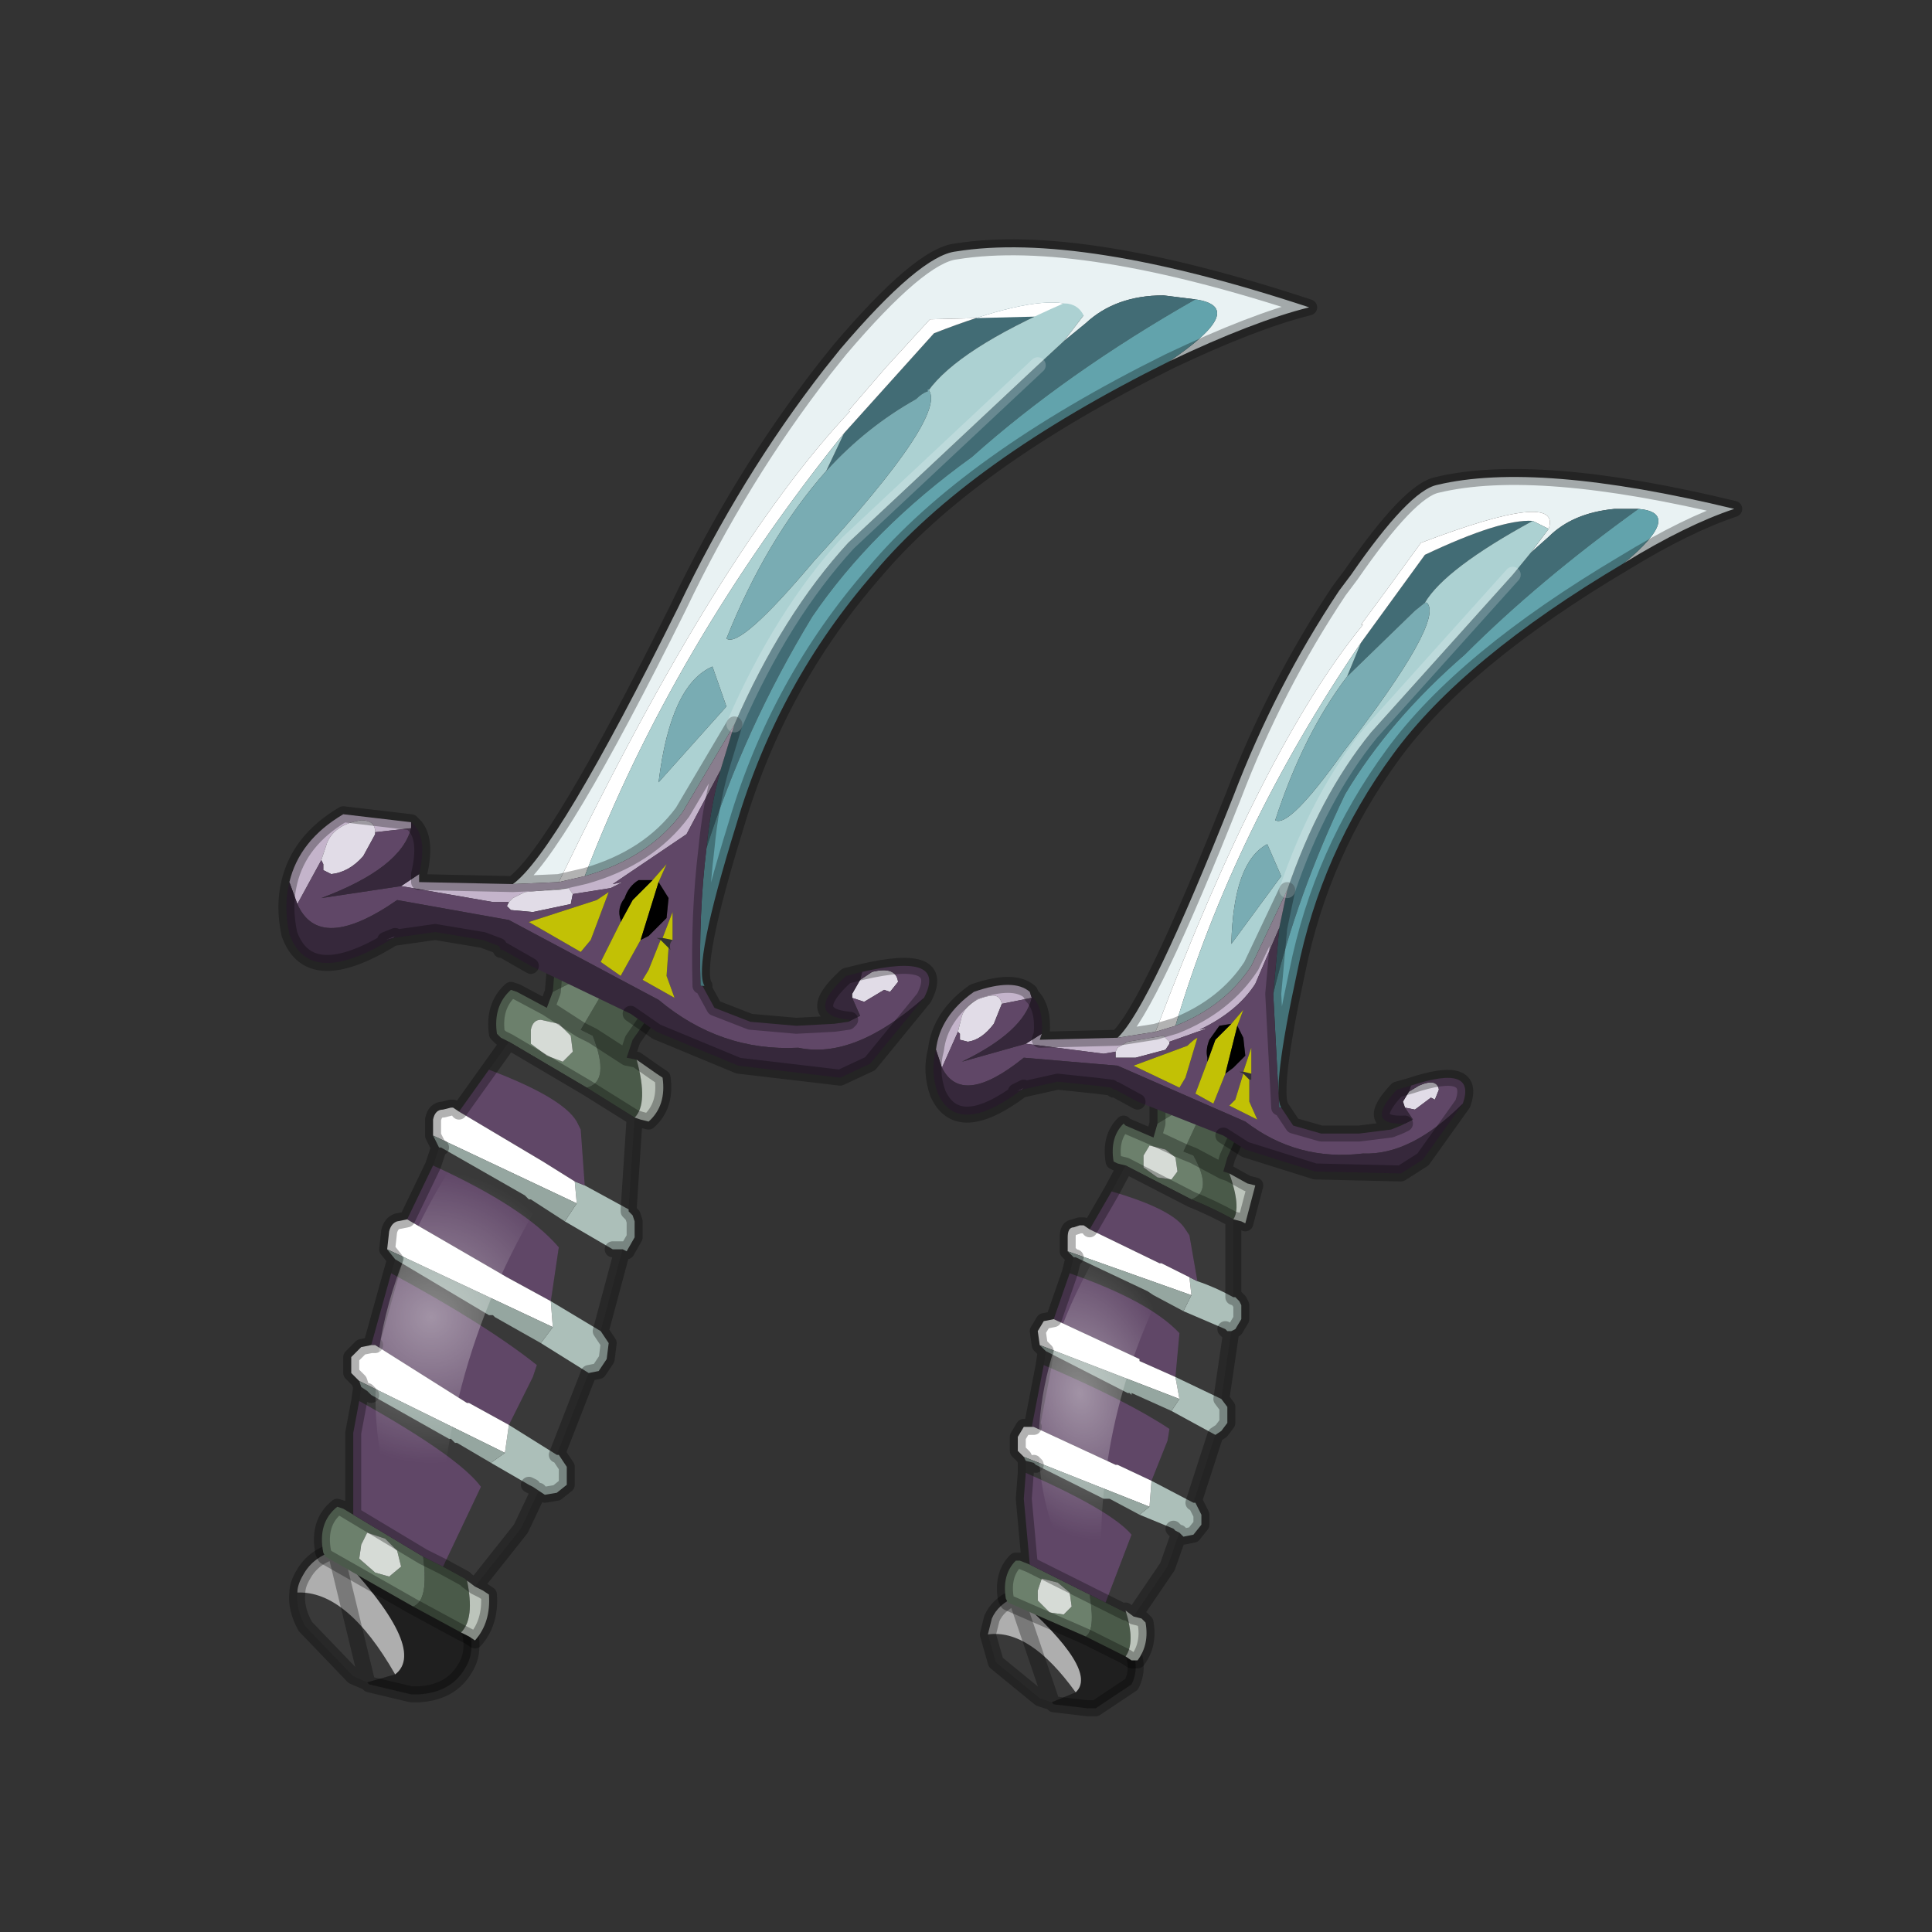<?xml version="1.0" encoding="UTF-8" standalone="no"?>
<svg xmlns:xlink="http://www.w3.org/1999/xlink" height="440.0px" width="440.0px" xmlns="http://www.w3.org/2000/svg">
  <rect width="100%" height="100%" fill="#333333" stroke="none"/>
  <g transform="matrix(10.0, 0.0, 0.0, 10.0, 0.0, 0.0)">
    <use height="44.0" transform="matrix(0.909, 0.0, 0.0, 0.909, 2.0, 2.0)" width="44.0" xlink:href="#sprite0"/>
  </g>
  <defs>
    <g id="sprite0" transform="matrix(1.0, 0.0, 0.0, 1.0, 0.0, 0.0)">
      <use height="44.0" transform="matrix(1.0, 0.0, 0.0, 1.0, 0.0, 0.0)" width="44.0" xlink:href="#shape0"/>
    </g>
    <g id="shape0" transform="matrix(1.0, 0.0, 0.0, 1.0, 0.0, 0.0)">
      <path d="M44.0 44.0 L0.0 44.0 0.0 0.0 44.0 0.0 44.0 44.0" fill="#43adca" fill-opacity="0.0" fill-rule="evenodd" stroke="none"/>
      <path d="M7.0 39.95 L6.65 39.8 5.45 38.55 Q5.2 38.1 5.25 37.7 6.5 37.65 7.7 39.75 L7.0 39.95" fill="#393939" fill-rule="evenodd" stroke="none"/>
      <path d="M6.2 36.65 L6.6 36.5 Q7.4 36.55 8.2 37.0 L9.4 38.2 Q9.8 39.05 9.45 39.6 9.1 40.2 8.3 40.25 L8.1 40.25 7.05 40.0 7.0 39.95 7.7 39.75 Q8.55 39.1 6.2 36.65" fill="#1f1f1f" fill-rule="evenodd" stroke="none"/>
      <path d="M5.25 37.7 Q5.25 37.5 5.4 37.25 5.65 36.8 6.2 36.65 8.55 39.1 7.7 39.75 6.5 37.65 5.25 37.7" fill="#aeaeae" fill-rule="evenodd" stroke="none"/>
      <path d="M6.2 36.65 L6.6 36.5 Q7.4 36.55 8.2 37.0 L9.4 38.2 Q9.8 39.05 9.45 39.6 9.1 40.2 8.3 40.25 L8.1 40.25 7.05 40.0 M7.0 39.95 L6.65 39.8 5.45 38.55 Q5.2 38.1 5.25 37.7 5.25 37.5 5.4 37.25 5.65 36.8 6.2 36.65 Z" fill="none" stroke="#000000" stroke-linecap="round" stroke-linejoin="round" stroke-opacity="0.302" stroke-width="0.4"/>
      <path d="M11.65 22.65 L11.7 22.05 12.25 22.35 11.65 22.65 M12.85 22.75 L14.0 23.35 13.65 23.85 13.5 24.3 13.75 24.35 Q14.05 25.45 13.7 25.8 L12.5 25.05 Q13.1 24.9 12.65 23.75 L12.35 23.6 12.85 22.75 M9.35 38.7 L8.15 38.05 Q8.55 37.9 8.4 36.8 L8.9 37.05 9.45 37.35 9.5 37.4 Q9.7 38.35 9.35 38.7 M13.5 24.3 L12.65 23.75 13.5 24.3" fill="#4a5a49" fill-rule="evenodd" stroke="none"/>
      <path d="M10.55 23.9 L10.35 23.8 10.25 23.7 Q10.15 23.0 10.6 22.6 L10.75 22.65 11.5 23.05 11.65 22.65 12.25 22.35 12.85 22.75 12.35 23.6 12.65 23.75 Q13.1 24.9 12.5 25.05 L10.55 23.9 M8.15 38.05 L5.95 36.8 5.9 36.7 Q5.75 35.95 6.25 35.55 L6.4 35.6 6.65 35.75 8.4 36.8 Q8.55 37.9 8.15 38.05 M11.8 23.45 L11.35 23.35 Q11.15 23.35 11.1 23.6 L11.1 23.95 11.5 24.25 11.9 24.4 12.15 24.15 12.1 23.75 11.8 23.45 M12.35 23.6 L11.5 23.05 12.35 23.6 M7.85 37.05 L7.75 36.65 7.45 36.35 7.0 36.2 6.85 36.5 6.8 36.85 7.2 37.2 7.55 37.3 7.85 37.05" fill="#6c806c" fill-rule="evenodd" stroke="none"/>
      <path d="M10.05 24.6 L10.55 23.9 12.5 25.05 13.7 25.8 13.55 28.1 12.45 27.5 12.35 26.1 12.25 25.9 Q11.9 25.3 10.05 24.6 M13.4 29.1 L12.85 31.15 11.6 30.4 11.8 29.05 Q10.95 28.05 8.65 27.0 L8.8 26.55 8.85 26.55 10.95 27.75 11.05 27.85 11.1 27.85 11.95 28.4 13.15 29.1 13.25 29.1 13.4 29.1 M12.55 32.2 L11.75 34.25 10.55 33.5 11.15 32.3 11.25 32.0 Q10.0 31.0 7.6 29.7 L7.7 29.35 10.05 30.75 10.1 30.75 10.15 30.75 10.2 30.8 11.35 31.45 12.55 32.2 M11.3 35.15 L10.85 36.1 9.7 37.55 9.5 37.4 9.45 37.35 8.9 37.05 9.85 35.05 Q9.3 34.3 6.8 32.9 L6.85 32.55 7.0 32.65 7.1 32.75 9.05 33.85 9.1 33.85 9.2 33.95 9.25 33.95 10.1 34.45 11.05 35.0 11.15 35.05 11.3 35.15" fill="#393939" fill-rule="evenodd" stroke="none"/>
      <path d="M13.55 28.1 L13.55 28.15 13.65 28.25 13.7 28.4 13.7 28.8 13.5 29.15 13.4 29.1 13.25 29.1 13.15 29.1 11.95 28.4 12.25 27.95 12.2 27.4 12.45 27.5 13.55 28.1 M12.85 31.15 L13.05 31.45 13.0 31.85 12.8 32.15 12.55 32.2 11.35 31.45 11.65 31.05 11.6 30.4 12.85 31.15 M11.75 34.25 L11.8 34.25 12.0 34.55 12.0 34.65 12.0 35.0 11.75 35.2 11.45 35.25 11.3 35.15 11.15 35.05 11.05 35.0 10.1 34.45 10.45 34.2 10.55 33.5 11.75 34.25" fill="#acbfb9" fill-rule="evenodd" stroke="none"/>
      <path d="M9.3 25.65 L10.05 24.6 Q11.9 25.3 12.25 25.9 L12.35 26.1 12.45 27.5 12.2 27.4 11.4 26.9 9.3 25.65 M6.65 35.75 L6.65 33.7 6.8 32.9 Q9.3 34.3 9.85 35.05 L8.9 37.05 8.4 36.8 6.65 35.75 M7.1 31.5 L7.6 29.7 Q10.0 31.0 11.25 32.0 L11.15 32.3 10.55 33.5 9.55 32.95 9.5 32.95 7.2 31.5 7.1 31.5 M8.0 28.35 L8.65 27.0 Q10.95 28.05 11.8 29.05 L11.6 30.4 10.5 29.8 8.0 28.35" fill="#604767" fill-rule="evenodd" stroke="none"/>
      <path d="M8.65 26.25 L8.65 25.85 Q8.7 25.6 8.9 25.6 L9.1 25.55 9.15 25.55 9.3 25.65 11.4 26.9 12.2 27.4 12.25 27.95 8.65 26.25 M6.8 32.4 L6.6 32.2 6.6 31.8 6.85 31.55 7.1 31.5 7.2 31.5 9.5 32.95 9.55 32.95 10.55 33.5 10.45 34.2 6.8 32.4 M7.5 29.1 L7.55 28.65 Q7.6 28.45 7.75 28.4 L8.0 28.35 10.5 29.8 11.6 30.4 11.65 31.05 7.5 29.1" fill="#ffffff" fill-rule="evenodd" stroke="none"/>
      <path d="M11.8 23.45 L12.1 23.75 12.15 24.15 11.9 24.4 11.5 24.25 11.1 23.95 11.1 23.6 Q11.15 23.35 11.35 23.35 L11.8 23.45 M7.85 37.05 L7.55 37.3 7.2 37.2 6.8 36.85 6.85 36.5 7.0 36.2 7.45 36.35 7.75 36.65 7.85 37.05" fill="#d6dbd6" fill-rule="evenodd" stroke="none"/>
      <path d="M13.75 24.35 L14.25 24.7 14.4 24.8 Q14.5 25.5 14.05 25.9 L13.85 25.85 13.7 25.8 Q14.05 25.45 13.75 24.35 M9.7 37.55 L9.9 37.65 10.05 37.75 Q10.1 38.45 9.7 38.9 L9.55 38.8 9.35 38.7 Q9.7 38.35 9.5 37.4 L9.7 37.55" fill="#bcc4bb" fill-rule="evenodd" stroke="none"/>
      <path d="M6.85 32.55 L6.8 32.4 10.45 34.2 10.1 34.45 9.25 33.95 9.2 33.95 9.1 33.85 9.05 33.85 7.1 32.75 7.0 32.65 6.85 32.55 M7.7 29.35 L7.5 29.1 11.65 31.05 11.35 31.45 10.2 30.8 10.15 30.75 10.1 30.75 10.05 30.75 7.7 29.35 M8.8 26.55 L8.65 26.25 12.25 27.95 11.95 28.4 11.1 27.85 11.05 27.85 10.95 27.75 8.85 26.55 8.8 26.55" fill="#95a6a0" fill-rule="evenodd" stroke="none"/>
      <path d="M8.65 26.25 L8.65 25.85 Q8.7 25.6 8.9 25.6 L9.1 25.55 9.15 25.55 M9.3 25.65 L10.05 24.6 10.55 23.9 10.35 23.8 10.25 23.7 Q10.15 23.0 10.6 22.6 L10.75 22.65 11.5 23.05 11.65 22.65 11.7 22.05 M14.0 23.35 L13.65 23.85 13.5 24.3 13.75 24.35 14.25 24.7 14.4 24.8 Q14.5 25.5 14.05 25.9 L13.85 25.85 13.7 25.8 13.55 28.1 13.55 28.15 13.65 28.25 13.7 28.4 13.7 28.8 13.5 29.15 13.4 29.1 12.85 31.15 13.05 31.45 13.0 31.85 12.8 32.15 12.55 32.2 11.75 34.25 11.8 34.25 12.0 34.55 12.0 34.65 12.0 35.0 11.75 35.2 11.45 35.25 M11.3 35.15 L10.85 36.1 9.7 37.55 9.9 37.65 10.05 37.75 Q10.1 38.45 9.7 38.9 L9.55 38.8 9.35 38.7 8.15 38.05 5.95 36.8 5.9 36.7 Q5.75 35.95 6.25 35.55 L6.4 35.6 6.65 35.75 6.65 33.7 6.8 32.9 6.85 32.55 6.8 32.4 6.6 32.2 6.6 31.8 6.85 31.55 7.1 31.5 7.6 29.7 7.7 29.35 7.5 29.1 7.55 28.65 Q7.6 28.45 7.75 28.4 L8.0 28.35 8.65 27.0 8.8 26.55 8.65 26.25 M12.35 23.6 L12.65 23.75 13.5 24.3 M11.5 23.05 L12.35 23.6 M12.5 25.05 L13.7 25.8 M12.5 25.05 L10.55 23.9 M7.0 32.65 L7.1 32.75 M7.2 31.5 L7.1 31.5 M13.15 29.1 L13.25 29.1 13.4 29.1 M8.8 26.55 L8.85 26.55 M11.05 35.0 L11.15 35.05 M8.4 36.8 L8.9 37.05 9.45 37.35 M8.4 36.8 L6.65 35.75 M9.5 37.4 L9.7 37.55" fill="none" stroke="#000000" stroke-linecap="round" stroke-linejoin="round" stroke-opacity="0.302" stroke-width="0.4"/>
      <path d="M10.15 25.65 L9.7 26.15 Q6.1 31.2 7.7 35.6 8.25 36.95 8.8 36.35 9.0 31.1 12.15 26.65 12.0 25.3 10.15 25.65" fill="url(#gradient0)" fill-rule="evenodd" stroke="none"/>
      <path d="M27.75 5.3 L26.95 5.2 Q25.75 5.2 25.0 5.9 L24.45 6.35 24.95 5.7 21.1 5.8 20.0 7.0 19.05 8.1 19.1 8.1 Q15.8 11.6 11.8 19.9 L10.65 19.95 Q11.75 19.15 14.8 13.0 16.35 9.75 18.45 7.05 L18.85 6.55 Q20.85 4.2 21.75 4.1 24.85 3.6 30.6 5.5 29.2 5.85 27.1 6.85 29.1 5.5 27.75 5.3" fill="#e9f2f3" fill-rule="evenodd" stroke="none"/>
      <path d="M24.45 6.35 L25.0 5.9 Q25.75 5.2 26.95 5.2 L27.75 5.3 Q24.5 7.15 22.15 9.25 19.65 11.05 18.15 13.25 16.45 16.05 15.5 19.05 15.6 18.0 15.85 17.1 L16.2 15.95 Q17.4 13.2 19.05 11.4 L23.8 6.95 24.45 6.35 M21.05 7.6 Q20.9 7.65 20.75 7.8 19.5 8.5 18.5 9.6 L18.95 8.65 21.2 6.15 Q23.5 5.25 24.45 5.4 21.8 6.55 21.05 7.6" fill="#426c75" fill-rule="evenodd" stroke="none"/>
      <path d="M27.75 5.3 Q29.1 5.5 27.1 6.85 22.05 9.35 19.7 12.15 17.3 14.9 16.25 18.45 15.15 22.0 15.45 22.5 L15.4 22.5 15.35 22.5 Q15.3 20.7 15.5 19.05 16.45 16.05 18.15 13.25 19.65 11.05 22.15 9.25 24.5 7.15 27.75 5.3" fill="#62a3ac" fill-rule="evenodd" stroke="none"/>
      <path d="M11.8 19.9 Q15.8 11.6 19.1 8.1 L19.05 8.1 20.0 7.0 21.1 5.8 24.95 5.7 Q24.8 5.4 24.45 5.4 23.5 5.25 21.2 6.15 L18.95 8.65 Q14.65 14.0 12.45 19.75 L11.8 19.9" fill="#ffffff" fill-rule="evenodd" stroke="none"/>
      <path d="M24.95 5.7 L24.45 6.35 23.8 6.95 19.05 11.4 Q17.4 13.2 16.2 15.95 L14.9 18.15 Q14.05 19.3 12.45 19.75 14.65 14.0 18.95 8.65 L18.5 9.6 Q17.0 11.3 16.0 13.8 16.35 14.05 18.2 11.85 21.6 8.15 21.05 7.55 L21.05 7.6 Q21.8 6.55 24.45 5.4 24.8 5.4 24.95 5.7 M16.0 15.5 L15.65 14.5 Q14.6 14.95 14.3 17.4 L16.0 15.5" fill="#acd1d2" fill-rule="evenodd" stroke="none"/>
      <path d="M18.5 9.6 Q19.5 8.5 20.75 7.8 20.9 7.65 21.05 7.6 L21.05 7.55 Q21.6 8.15 18.2 11.85 16.35 14.05 16.0 13.8 17.0 11.3 18.5 9.6 M16.0 15.5 L14.3 17.4 Q14.6 14.95 15.65 14.5 L16.0 15.5" fill="#79acb3" fill-rule="evenodd" stroke="none"/>
      <path d="M10.65 19.95 L11.8 19.9 12.45 19.75 Q14.05 19.3 14.9 18.15 L16.2 15.95 15.85 17.1 15.0 18.7 13.15 19.95 13.4 19.9 13.3 19.95 13.1 20.05 12.15 20.2 12.05 20.05 10.95 20.15 10.65 20.3 10.55 20.4 10.15 20.4 7.85 20.0 8.3 19.7 8.3 19.9 10.65 19.95 M5.05 19.9 Q5.3 18.85 6.4 18.2 L8.1 18.4 8.1 18.55 7.2 18.65 Q7.2 18.35 6.85 18.35 6.2 18.45 6.0 18.9 L5.85 19.35 5.25 20.45 5.05 19.9" fill="#c4b4cb" fill-rule="evenodd" stroke="none"/>
      <path d="M5.85 19.35 L6.0 18.9 Q6.2 18.45 6.85 18.35 7.2 18.35 7.2 18.65 L7.2 18.7 6.9 19.25 Q6.55 19.65 6.1 19.7 L5.9 19.6 5.9 19.45 5.85 19.35 M10.55 20.4 L10.65 20.3 10.95 20.15 12.05 20.05 12.15 20.2 12.1 20.45 11.15 20.65 10.6 20.6 10.5 20.5 10.55 20.4 M19.35 22.35 L19.65 22.15 Q20.25 22.0 20.3 22.4 L20.1 22.65 19.95 22.6 19.45 22.9 19.15 22.8 19.15 22.7 19.35 22.35" fill="#e1dce7" fill-rule="evenodd" stroke="none"/>
      <path d="M15.85 17.1 Q15.6 18.0 15.5 19.05 15.3 20.7 15.35 22.5 L15.4 22.5 15.7 23.05 16.6 23.4 17.75 23.5 18.7 23.45 19.05 23.4 19.35 23.25 19.15 22.8 19.45 22.9 19.95 22.6 20.1 22.65 20.3 22.4 Q20.25 22.0 19.65 22.15 L19.35 22.35 19.4 22.15 Q21.55 21.65 20.95 22.8 19.2 24.35 17.8 24.05 15.85 24.15 14.3 22.85 L10.55 20.85 7.75 20.35 Q5.8 21.7 5.25 20.45 L5.85 19.35 5.9 19.45 5.9 19.6 6.1 19.7 Q6.55 19.65 6.9 19.25 L7.2 18.7 7.2 18.65 8.1 18.55 Q7.85 19.55 5.85 20.3 L7.85 20.0 10.15 20.4 10.55 20.4 10.5 20.5 10.6 20.6 11.15 20.65 12.1 20.45 12.15 20.2 13.1 20.05 13.3 19.95 13.4 19.9 13.15 19.95 15.0 18.7 15.85 17.1 M11.05 20.9 L12.35 21.65 12.6 21.35 13.05 20.15 12.75 20.35 11.05 20.9 M7.7 21.25 L7.65 21.3 7.45 21.35 7.7 21.25 M14.15 19.85 L13.8 19.85 Q13.55 20.0 13.45 20.3 13.25 20.55 13.35 20.85 L13.35 20.9 12.85 21.9 13.35 22.25 13.85 21.35 14.05 21.25 14.5 20.8 14.55 20.3 14.3 19.9 14.5 19.45 14.15 19.85 M14.4 21.3 L14.25 21.3 14.35 21.35 14.05 22.1 13.9 22.35 14.7 22.8 14.5 22.25 14.55 21.55 14.6 21.6 Q14.55 21.45 14.65 21.35 L14.65 20.65 14.4 21.3" fill="#604767" fill-rule="evenodd" stroke="none"/>
      <path d="M5.05 19.9 L5.25 20.45 Q5.8 21.7 7.75 20.35 L10.55 20.85 14.3 22.85 Q15.85 24.15 17.8 24.05 19.2 24.35 20.95 22.8 L19.6 24.45 18.85 24.8 16.3 24.5 14.25 23.65 13.6 23.2 11.1 22.0 10.4 21.6 10.35 21.6 10.3 21.5 9.9 21.35 8.7 21.15 7.65 21.3 Q5.55 22.6 5.05 21.2 4.9 20.5 5.05 19.9 M8.1 18.55 L8.1 18.4 8.2 18.5 Q8.5 18.85 8.3 19.7 L7.85 20.0 5.85 20.3 Q7.85 19.55 8.1 18.55 M7.7 21.25 L7.45 21.35 7.65 21.3 7.7 21.25 M19.4 22.15 L19.35 22.35 19.15 22.7 19.15 22.8 19.35 23.25 19.05 23.4 19.1 23.35 Q17.9 23.25 19.0 22.25 L19.4 22.15" fill="#36283b" fill-rule="evenodd" stroke="none"/>
      <path d="M11.05 20.9 L12.75 20.35 13.05 20.15 12.6 21.35 12.35 21.65 11.05 20.9 M14.15 19.85 L14.5 19.45 14.3 19.9 13.85 21.35 13.35 22.25 12.85 21.9 13.35 20.9 13.65 20.35 14.15 19.85 M14.35 21.35 L14.55 21.55 14.5 22.25 14.7 22.8 13.9 22.35 14.05 22.1 14.35 21.35 M14.65 21.35 L14.4 21.3 14.65 20.65 14.65 21.35" fill="#c2c105" fill-rule="evenodd" stroke="none"/>
      <path d="M13.35 20.9 L13.35 20.85 Q13.25 20.55 13.45 20.3 13.55 20.0 13.8 19.85 L14.15 19.85 13.65 20.35 13.35 20.9 M14.3 19.9 L14.55 20.3 14.5 20.8 14.05 21.25 13.85 21.35 14.3 19.9" fill="#000000" fill-rule="evenodd" stroke="none"/>
      <path d="M27.1 6.85 Q29.2 5.85 30.6 5.5 24.85 3.6 21.75 4.1 20.85 4.2 18.85 6.55 L18.45 7.05 Q16.35 9.75 14.8 13.0 11.75 19.15 10.65 19.95 L11.8 19.9 12.45 19.75 M16.2 15.95 L15.85 17.1 Q15.6 18.0 15.5 19.05 M8.1 18.4 L6.4 18.2 Q5.3 18.85 5.05 19.9 M8.1 18.4 L8.2 18.5 Q8.5 18.85 8.3 19.7 L8.3 19.9 10.65 19.95 M11.1 22.0 L10.4 21.6 10.35 21.6 10.3 21.5 9.9 21.35 8.7 21.15 7.65 21.3 Q5.55 22.6 5.05 21.2 4.9 20.5 5.05 19.9 M7.7 21.25 L7.45 21.35 7.65 21.3 7.7 21.25 M20.95 22.8 Q21.55 21.65 19.4 22.15 M19.05 23.4 L18.7 23.45 17.75 23.5 16.6 23.4 15.7 23.05 15.4 22.5 15.35 22.5 Q15.3 20.7 15.5 19.05 M20.95 22.8 L19.6 24.45 18.85 24.8 16.3 24.5 14.25 23.65 13.6 23.2 M19.05 23.4 L19.1 23.35 Q17.9 23.25 19.0 22.25 L19.4 22.15 M27.1 6.85 Q22.05 9.35 19.7 12.15 17.3 14.9 16.25 18.45 15.15 22.0 15.45 22.5 M16.2 15.95 L14.9 18.15 Q14.05 19.3 12.45 19.75" fill="none" stroke="#000000" stroke-linecap="round" stroke-linejoin="round" stroke-opacity="0.302" stroke-width="0.4"/>
      <path d="M23.8 6.95 L19.05 11.4 Q17.4 13.2 16.2 15.95" fill="none" stroke="#ffffff" stroke-linecap="round" stroke-linejoin="round" stroke-opacity="0.2" stroke-width="0.4"/>
      <path d="M24.15 40.45 L23.85 40.35 22.75 39.45 22.55 38.75 Q23.6 38.6 24.75 40.2 L24.15 40.45" fill="#393939" fill-rule="evenodd" stroke="none"/>
      <path d="M23.25 37.8 L23.55 37.7 24.95 37.95 26.05 38.9 Q26.4 39.5 26.15 40.0 L25.25 40.6 25.05 40.6 24.2 40.5 24.15 40.45 24.75 40.2 Q25.35 39.65 23.25 37.8" fill="#1f1f1f" fill-rule="evenodd" stroke="none"/>
      <path d="M22.55 38.75 L22.65 38.35 Q22.8 38.0 23.25 37.8 25.35 39.65 24.75 40.2 23.6 38.6 22.55 38.75" fill="#aeaeae" fill-rule="evenodd" stroke="none"/>
      <path d="M23.25 37.8 L23.55 37.7 24.95 37.95 26.05 38.9 Q26.4 39.5 26.15 40.0 L25.25 40.6 25.05 40.6 24.2 40.5 M24.15 40.45 L23.85 40.35 22.75 39.45 22.55 38.75 22.65 38.35 Q22.8 38.0 23.25 37.8 Z" fill="none" stroke="#000000" stroke-linecap="round" stroke-linejoin="round" stroke-opacity="0.302" stroke-width="0.4"/>
      <path d="M26.8 25.95 L26.8 25.45 27.3 25.65 26.8 25.95 M27.8 25.9 L28.75 26.35 28.55 26.8 28.45 27.15 28.6 27.2 Q28.9 28.05 28.7 28.35 28.15 28.05 27.65 27.85 28.2 27.65 27.7 26.75 L27.45 26.65 27.8 25.9 M26.0 39.3 L25.0 38.8 Q25.25 38.65 25.1 37.75 L25.5 37.95 26.0 38.2 26.0 38.15 Q26.25 38.95 26.0 39.3 M28.45 27.15 L27.7 26.75 28.45 27.15" fill="#4a5a49" fill-rule="evenodd" stroke="none"/>
      <path d="M26.0 27.0 L25.8 26.95 25.7 26.9 Q25.6 26.3 25.95 25.95 L26.0 26.0 26.7 26.3 26.8 25.95 27.3 25.65 27.8 25.9 27.45 26.65 27.7 26.75 Q28.2 27.65 27.65 27.85 L26.0 27.0 M25.0 38.8 L23.05 37.95 23.0 37.85 Q22.9 37.25 23.25 36.9 L23.35 36.9 23.6 37.0 25.1 37.75 Q25.25 38.65 25.0 38.8 M27.45 26.65 L26.7 26.3 27.45 26.65 M27.0 26.6 L26.6 26.5 26.45 26.75 26.45 27.05 26.8 27.3 27.15 27.35 27.3 27.15 27.25 26.8 27.0 26.6 M24.65 38.05 L24.6 37.7 24.3 37.45 23.9 37.35 23.8 37.65 23.8 37.9 24.1 38.2 24.45 38.25 24.65 38.05" fill="#6c806c" fill-rule="evenodd" stroke="none"/>
      <path d="M25.65 27.65 L26.0 27.0 27.65 27.85 Q28.15 28.05 28.7 28.35 L28.7 30.3 Q28.25 30.05 27.8 29.9 L27.6 28.75 27.5 28.6 Q27.2 28.1 25.65 27.65 M28.65 31.15 L28.4 32.85 27.25 32.3 27.35 31.2 Q26.6 30.4 24.6 29.7 L24.7 29.3 24.75 29.3 26.55 30.15 26.7 30.25 27.45 30.65 28.5 31.1 28.55 31.15 28.65 31.15 M28.25 33.75 L27.7 35.45 26.65 34.9 27.05 33.9 27.1 33.6 Q26.05 32.9 23.95 32.0 L24.0 31.65 26.05 32.7 26.1 32.7 26.15 32.75 26.15 32.7 27.15 33.15 28.25 33.75 M27.35 36.2 L27.05 37.05 26.2 38.3 26.0 38.15 26.0 38.2 25.5 37.95 26.15 36.25 Q25.65 35.65 23.5 34.7 L23.5 34.4 23.7 34.45 23.75 34.5 25.45 35.35 25.5 35.35 25.55 35.35 25.6 35.35 26.35 35.75 27.2 36.1 27.25 36.15 27.35 36.2" fill="#393939" fill-rule="evenodd" stroke="none"/>
      <path d="M28.7 30.3 L28.75 30.3 28.85 30.4 28.9 30.5 28.9 30.85 28.75 31.1 28.65 31.15 28.55 31.15 28.5 31.1 27.45 30.65 27.65 30.25 27.6 29.8 27.8 29.9 Q28.25 30.05 28.7 30.3 M28.4 32.85 L28.55 33.05 28.55 33.45 28.4 33.65 28.25 33.75 27.15 33.15 27.35 32.85 27.25 32.3 28.4 32.85 M27.7 35.45 L27.75 35.45 27.85 35.65 27.9 35.75 27.9 36.0 27.7 36.25 27.45 36.3 27.35 36.2 27.25 36.15 27.2 36.1 26.35 35.75 26.6 35.55 26.65 34.9 27.7 35.45" fill="#acbfb9" fill-rule="evenodd" stroke="none"/>
      <path d="M25.1 28.6 L25.65 27.65 Q27.2 28.1 27.5 28.6 L27.6 28.75 27.8 29.9 27.6 29.8 26.9 29.45 26.85 29.45 25.1 28.6 M23.6 37.0 L23.45 35.35 23.5 34.7 Q25.65 35.65 26.15 36.25 L25.5 37.95 25.1 37.75 23.6 37.0 M23.65 33.55 L23.95 32.0 Q26.05 32.9 27.1 33.6 L27.05 33.9 26.65 34.9 25.8 34.5 25.75 34.5 23.7 33.55 23.65 33.55 M24.2 30.85 L24.6 29.7 Q26.6 30.4 27.35 31.2 L27.25 32.3 26.35 31.9 26.35 31.85 24.2 30.85" fill="#604767" fill-rule="evenodd" stroke="none"/>
      <path d="M24.55 29.15 L24.55 28.8 Q24.55 28.55 24.7 28.55 L24.85 28.5 24.9 28.5 24.95 28.5 25.1 28.6 26.85 29.45 26.9 29.45 27.6 29.8 27.65 30.25 24.55 29.15 M23.45 34.3 L23.3 34.15 23.3 33.8 23.45 33.55 23.65 33.55 23.7 33.55 25.75 34.5 25.8 34.5 26.65 34.9 26.6 35.55 23.45 34.3 M23.85 31.5 L23.8 31.15 23.95 30.9 24.2 30.85 26.35 31.85 26.35 31.9 27.25 32.3 27.35 32.85 23.85 31.5" fill="#ffffff" fill-rule="evenodd" stroke="none"/>
      <path d="M27.0 26.6 L27.25 26.8 27.3 27.15 27.15 27.35 26.8 27.3 26.45 27.05 26.45 26.75 26.6 26.5 27.0 26.6 M24.65 38.05 L24.45 38.25 24.1 38.2 23.8 37.9 23.8 37.65 23.9 37.35 24.3 37.45 24.6 37.7 24.65 38.05" fill="#d6dbd6" fill-rule="evenodd" stroke="none"/>
      <path d="M28.6 27.2 L29.05 27.45 29.25 27.5 29.0 28.45 28.9 28.4 28.7 28.35 Q28.9 28.05 28.6 27.2 M26.2 38.3 L26.4 38.35 26.5 38.45 Q26.6 39.0 26.3 39.4 L26.15 39.4 26.0 39.3 Q26.25 38.95 26.0 38.15 L26.2 38.3" fill="#bcc4bb" fill-rule="evenodd" stroke="none"/>
      <path d="M23.5 34.4 L23.45 34.3 26.6 35.55 26.35 35.75 25.6 35.35 25.55 35.35 25.5 35.35 25.45 35.35 23.75 34.5 23.7 34.45 23.5 34.4 M24.0 31.65 L23.85 31.5 27.35 32.85 27.15 33.15 26.15 32.7 26.15 32.75 26.1 32.7 26.05 32.7 24.0 31.65 M24.7 29.3 L24.55 29.15 27.65 30.25 27.45 30.65 26.7 30.25 26.55 30.15 24.75 29.3 24.7 29.3" fill="#95a6a0" fill-rule="evenodd" stroke="none"/>
      <path d="M24.55 29.15 L24.55 28.8 Q24.55 28.55 24.7 28.55 L24.85 28.5 24.9 28.5 24.95 28.5 M25.1 28.6 L25.65 27.65 26.0 27.0 25.8 26.95 25.7 26.9 Q25.6 26.3 25.95 25.95 L26.0 26.0 26.7 26.3 26.8 25.95 26.8 25.45 M28.75 26.35 L28.55 26.8 28.45 27.15 28.6 27.2 29.05 27.45 29.25 27.5 29.0 28.45 28.9 28.4 28.7 28.35 28.7 30.3 28.75 30.3 28.85 30.4 28.9 30.5 28.9 30.85 28.75 31.1 28.65 31.15 28.4 32.85 28.55 33.05 28.55 33.45 28.4 33.65 28.25 33.75 27.7 35.45 27.75 35.45 27.85 35.65 27.9 35.75 27.9 36.0 27.7 36.25 27.45 36.3 M27.35 36.2 L27.05 37.05 26.2 38.3 26.4 38.35 26.5 38.45 Q26.6 39.0 26.3 39.4 L26.15 39.4 26.0 39.3 25.0 38.8 23.05 37.95 23.0 37.85 Q22.9 37.25 23.25 36.9 L23.35 36.9 23.6 37.0 23.45 35.35 23.5 34.7 23.5 34.4 23.45 34.3 23.3 34.15 23.3 33.8 23.45 33.55 23.65 33.55 23.95 32.0 24.0 31.65 23.85 31.5 23.8 31.15 23.95 30.9 24.2 30.85 24.6 29.7 24.7 29.3 24.55 29.15 M27.45 26.65 L27.7 26.75 28.45 27.15 M26.7 26.3 L27.45 26.65 M27.65 27.85 Q28.15 28.05 28.7 28.35 M27.65 27.85 L26.0 27.0 M23.7 33.55 L23.65 33.55 M23.7 34.45 L23.75 34.5 M28.5 31.1 L28.55 31.15 28.65 31.15 M24.7 29.3 L24.75 29.3 M27.2 36.1 L27.25 36.15 M25.1 37.75 L25.5 37.95 26.0 38.2 M25.1 37.75 L23.6 37.0 M26.0 38.15 L26.2 38.3" fill="none" stroke="#000000" stroke-linecap="round" stroke-linejoin="round" stroke-opacity="0.302" stroke-width="0.4"/>
      <path d="M25.75 28.4 L25.5 28.85 Q22.8 33.25 24.45 36.75 25.0 37.8 25.4 37.3 25.2 33.0 27.45 29.1 27.25 28.0 25.75 28.4" fill="url(#gradient1)" fill-rule="evenodd" stroke="none"/>
      <path d="M38.85 10.55 L38.25 10.55 Q37.2 10.65 36.6 11.25 L36.15 11.65 36.6 11.05 Q36.95 10.05 33.4 11.4 L32.6 12.5 31.9 13.45 31.95 13.45 Q29.45 16.5 26.75 23.65 L25.8 23.8 Q26.6 23.05 28.7 17.75 29.75 15.0 31.35 12.6 L31.65 12.2 Q33.1 10.1 33.8 9.95 36.3 9.35 41.25 10.55 40.05 10.95 38.5 11.9 40.0 10.65 38.85 10.55" fill="#e9f2f3" fill-rule="evenodd" stroke="none"/>
      <path d="M36.15 11.65 L36.6 11.25 Q37.2 10.65 38.25 10.55 L38.85 10.55 Q36.35 12.35 34.5 14.2 32.6 15.85 31.5 17.7 30.3 20.2 29.7 22.7 L29.85 21.05 30.05 20.1 Q30.85 17.75 32.15 16.15 L35.7 12.2 36.15 11.65 M31.55 14.75 L31.9 13.9 33.5 11.7 Q35.4 10.8 36.2 10.85 34.0 12.05 33.5 12.9 L33.25 13.1 31.55 14.75" fill="#426c75" fill-rule="evenodd" stroke="none"/>
      <path d="M38.85 10.55 Q40.0 10.65 38.5 11.9 34.45 14.3 32.7 16.7 30.9 19.15 30.3 22.15 29.65 25.15 29.9 25.55 L29.85 25.55 29.7 22.7 Q30.3 20.2 31.5 17.7 32.6 15.85 34.5 14.2 36.35 12.35 38.85 10.55" fill="#62a3ac" fill-rule="evenodd" stroke="none"/>
      <path d="M26.75 23.65 Q29.45 16.5 31.95 13.45 L31.9 13.45 32.6 12.5 33.4 11.4 Q36.95 10.05 36.6 11.05 L36.2 10.85 Q35.4 10.8 33.5 11.7 L31.9 13.9 Q28.7 18.6 27.25 23.5 L26.75 23.65" fill="#ffffff" fill-rule="evenodd" stroke="none"/>
      <path d="M36.6 11.05 L36.15 11.65 35.7 12.2 32.15 16.15 Q30.85 17.75 30.05 20.1 L29.15 22.0 Q28.5 23.0 27.25 23.5 28.7 18.6 31.9 13.9 L31.55 14.75 Q30.45 16.2 29.75 18.35 30.1 18.55 31.45 16.65 34.0 13.35 33.55 12.9 L33.5 12.9 Q34.0 12.05 36.2 10.85 L36.6 11.05 M29.9 19.75 L29.55 18.95 Q28.7 19.4 28.65 21.45 L29.9 19.75" fill="#acd1d2" fill-rule="evenodd" stroke="none"/>
      <path d="M33.5 12.9 L33.55 12.9 Q34.0 13.35 31.45 16.65 30.1 18.55 29.75 18.35 30.45 16.2 31.55 14.75 L33.25 13.1 33.5 12.9 M29.9 19.75 L28.65 21.45 Q28.7 19.4 29.55 18.95 L29.9 19.75" fill="#79acb3" fill-rule="evenodd" stroke="none"/>
      <path d="M25.8 23.8 L26.75 23.65 27.25 23.5 Q28.5 23.0 29.15 22.0 L30.05 20.1 29.85 21.05 29.25 22.45 Q28.8 23.15 27.85 23.6 L28.05 23.55 27.95 23.6 27.8 23.65 27.1 23.9 26.95 23.75 26.05 23.9 25.8 24.05 25.75 24.15 25.45 24.2 23.5 23.95 23.9 23.7 23.85 23.85 25.8 23.8 M21.25 24.1 Q21.35 23.25 22.2 22.65 23.2 22.3 23.6 22.65 L23.65 22.8 22.9 22.95 Q22.85 22.7 22.6 22.75 22.05 22.85 21.9 23.25 L21.8 23.65 21.4 24.55 21.25 24.1" fill="#c4b4cb" fill-rule="evenodd" stroke="none"/>
      <path d="M21.8 23.65 L21.9 23.25 Q22.05 22.85 22.6 22.75 22.85 22.7 22.9 22.95 L22.7 23.45 Q22.4 23.85 22.05 23.9 L21.85 23.85 21.85 23.7 21.8 23.65 M25.75 24.15 L25.8 24.05 26.05 23.9 26.95 23.75 27.1 23.9 27.1 23.95 27.0 24.1 26.25 24.3 25.75 24.3 25.75 24.25 25.75 24.15 M33.1 25.15 L33.35 25.0 Q33.8 24.8 33.85 25.1 L33.75 25.35 33.65 25.3 33.25 25.6 33.0 25.55 32.95 25.4 33.1 25.15" fill="#e1dce7" fill-rule="evenodd" stroke="none"/>
      <path d="M29.85 21.05 L29.7 22.7 29.85 25.55 29.9 25.55 30.2 26.0 30.9 26.2 31.85 26.2 32.65 26.1 32.9 26.0 33.2 25.85 33.0 25.55 33.25 25.6 33.65 25.3 33.75 25.35 33.85 25.1 Q33.8 24.8 33.35 25.0 L33.1 25.15 33.15 25.0 Q34.8 24.45 34.45 25.45 33.15 26.75 31.95 26.7 30.3 26.9 29.0 25.9 L25.8 24.5 23.45 24.3 Q21.9 25.55 21.4 24.55 L21.8 23.65 21.85 23.7 21.85 23.85 22.05 23.9 Q22.4 23.85 22.7 23.45 L22.9 22.95 23.65 22.8 Q23.45 23.65 21.9 24.4 L23.5 23.95 25.45 24.2 25.75 24.15 25.75 24.25 25.75 24.3 26.25 24.3 27.0 24.1 27.1 23.95 27.1 23.9 27.8 23.65 27.95 23.6 28.05 23.55 27.85 23.6 Q28.8 23.15 29.25 22.45 L29.85 21.05 M26.2 24.5 L27.35 25.05 27.5 24.8 27.8 23.8 Q27.7 23.85 27.55 24.0 L26.2 24.5 M23.4 25.1 L23.25 25.15 23.45 25.05 23.4 25.1 M28.65 23.45 L28.35 23.5 28.1 23.85 Q28.0 24.1 28.05 24.3 L28.05 24.4 27.75 25.2 28.2 25.45 28.5 24.7 28.7 24.55 29.0 24.25 28.95 23.8 28.8 23.5 28.95 23.1 28.65 23.45 M28.95 24.65 L28.85 24.65 28.95 24.7 28.75 25.35 28.6 25.5 29.3 25.85 29.1 25.4 29.1 24.85 29.15 24.85 29.15 24.7 29.15 24.05 28.95 24.65" fill="#604767" fill-rule="evenodd" stroke="none"/>
      <path d="M21.25 24.1 L21.4 24.55 Q21.9 25.55 23.45 24.3 L25.8 24.5 29.0 25.9 Q30.3 26.9 31.95 26.7 33.15 26.75 34.45 25.45 L33.45 26.85 32.9 27.2 30.75 27.15 29.0 26.6 28.45 26.25 26.3 25.4 25.75 25.1 25.7 25.1 25.65 25.05 25.25 25.0 24.3 24.9 23.4 25.1 23.45 25.05 23.25 25.15 23.4 25.1 Q21.8 26.3 21.3 25.2 21.1 24.65 21.25 24.1 M23.65 22.8 L23.6 22.65 23.65 22.75 Q23.95 23.05 23.9 23.7 L23.5 23.95 21.9 24.4 Q23.45 23.65 23.65 22.8 M33.15 25.0 L33.1 25.15 32.95 25.4 33.0 25.55 33.2 25.85 32.9 26.0 33.0 25.95 Q31.95 26.0 32.8 25.1 L33.15 25.0" fill="#36283b" fill-rule="evenodd" stroke="none"/>
      <path d="M26.2 24.5 L27.55 24.0 Q27.7 23.85 27.8 23.8 L27.5 24.8 27.35 25.05 26.2 24.5 M28.65 23.45 L28.95 23.1 28.8 23.5 28.5 24.7 28.2 25.45 27.75 25.2 28.05 24.4 28.25 23.85 28.65 23.45 M28.95 24.7 L29.1 24.85 29.1 25.4 29.3 25.85 28.6 25.5 28.75 25.35 28.95 24.7 M29.15 24.7 L28.95 24.65 29.15 24.05 29.15 24.7" fill="#c2c105" fill-rule="evenodd" stroke="none"/>
      <path d="M28.05 24.4 L28.05 24.3 Q28.0 24.1 28.1 23.85 L28.35 23.5 28.65 23.45 28.25 23.85 28.05 24.4 M28.8 23.5 L28.95 23.8 29.0 24.25 28.7 24.55 28.5 24.7 28.8 23.5" fill="#000000" fill-rule="evenodd" stroke="none"/>
      <path d="M38.5 11.9 Q40.05 10.95 41.25 10.55 36.3 9.35 33.8 9.95 33.1 10.1 31.65 12.2 L31.35 12.6 Q29.75 15.0 28.7 17.75 26.6 23.05 25.8 23.8 L26.75 23.65 27.25 23.5 Q28.5 23.0 29.15 22.0 L30.05 20.1 29.85 21.05 29.7 22.7 M23.6 22.65 Q23.2 22.3 22.2 22.65 21.35 23.25 21.25 24.1 M23.6 22.65 L23.65 22.75 Q23.95 23.05 23.9 23.7 L23.85 23.85 25.8 23.8 M23.4 25.1 L24.3 24.9 25.25 25.0 25.65 25.05 25.7 25.1 25.75 25.1 26.3 25.4 M28.45 26.25 L29.0 26.6 30.75 27.15 32.9 27.2 33.45 26.85 34.45 25.45 Q34.8 24.45 33.15 25.0 L32.8 25.1 Q31.95 26.0 33.0 25.95 L32.9 26.0 32.65 26.1 31.85 26.2 30.9 26.2 30.2 26.0 29.9 25.55 29.85 25.55 29.7 22.7 M23.4 25.1 L23.25 25.15 23.45 25.05 23.4 25.1 Q21.8 26.3 21.3 25.2 21.1 24.65 21.25 24.1 M29.9 25.55 Q29.65 25.15 30.3 22.15 30.9 19.15 32.7 16.7 34.45 14.3 38.5 11.9" fill="none" stroke="#000000" stroke-linecap="round" stroke-linejoin="round" stroke-opacity="0.302" stroke-width="0.4"/>
      <path d="M35.7 12.2 L32.15 16.15 Q30.85 17.75 30.05 20.1" fill="none" stroke="#ffffff" stroke-linecap="round" stroke-linejoin="round" stroke-opacity="0.2" stroke-width="0.4"/>
    </g>
    <radialGradient cx="0" cy="0" gradientTransform="matrix(-0.004, -0.002, -0.002, 0.004, 8.6, 30.8)" gradientUnits="userSpaceOnUse" id="gradient0" r="819.2" spreadMethod="pad">
      <stop offset="0.0" stop-color="#ffffff" stop-opacity="0.412"/>
      <stop offset="1.0" stop-color="#ffffff" stop-opacity="0.0"/>
    </radialGradient>
    <radialGradient cx="0" cy="0" gradientTransform="matrix(-0.003, -0.002, -0.001, 0.004, 24.85, 32.7)" gradientUnits="userSpaceOnUse" id="gradient1" r="819.2" spreadMethod="pad">
      <stop offset="0.0" stop-color="#ffffff" stop-opacity="0.412"/>
      <stop offset="1.0" stop-color="#ffffff" stop-opacity="0.0"/>
    </radialGradient>
  </defs>
</svg>
